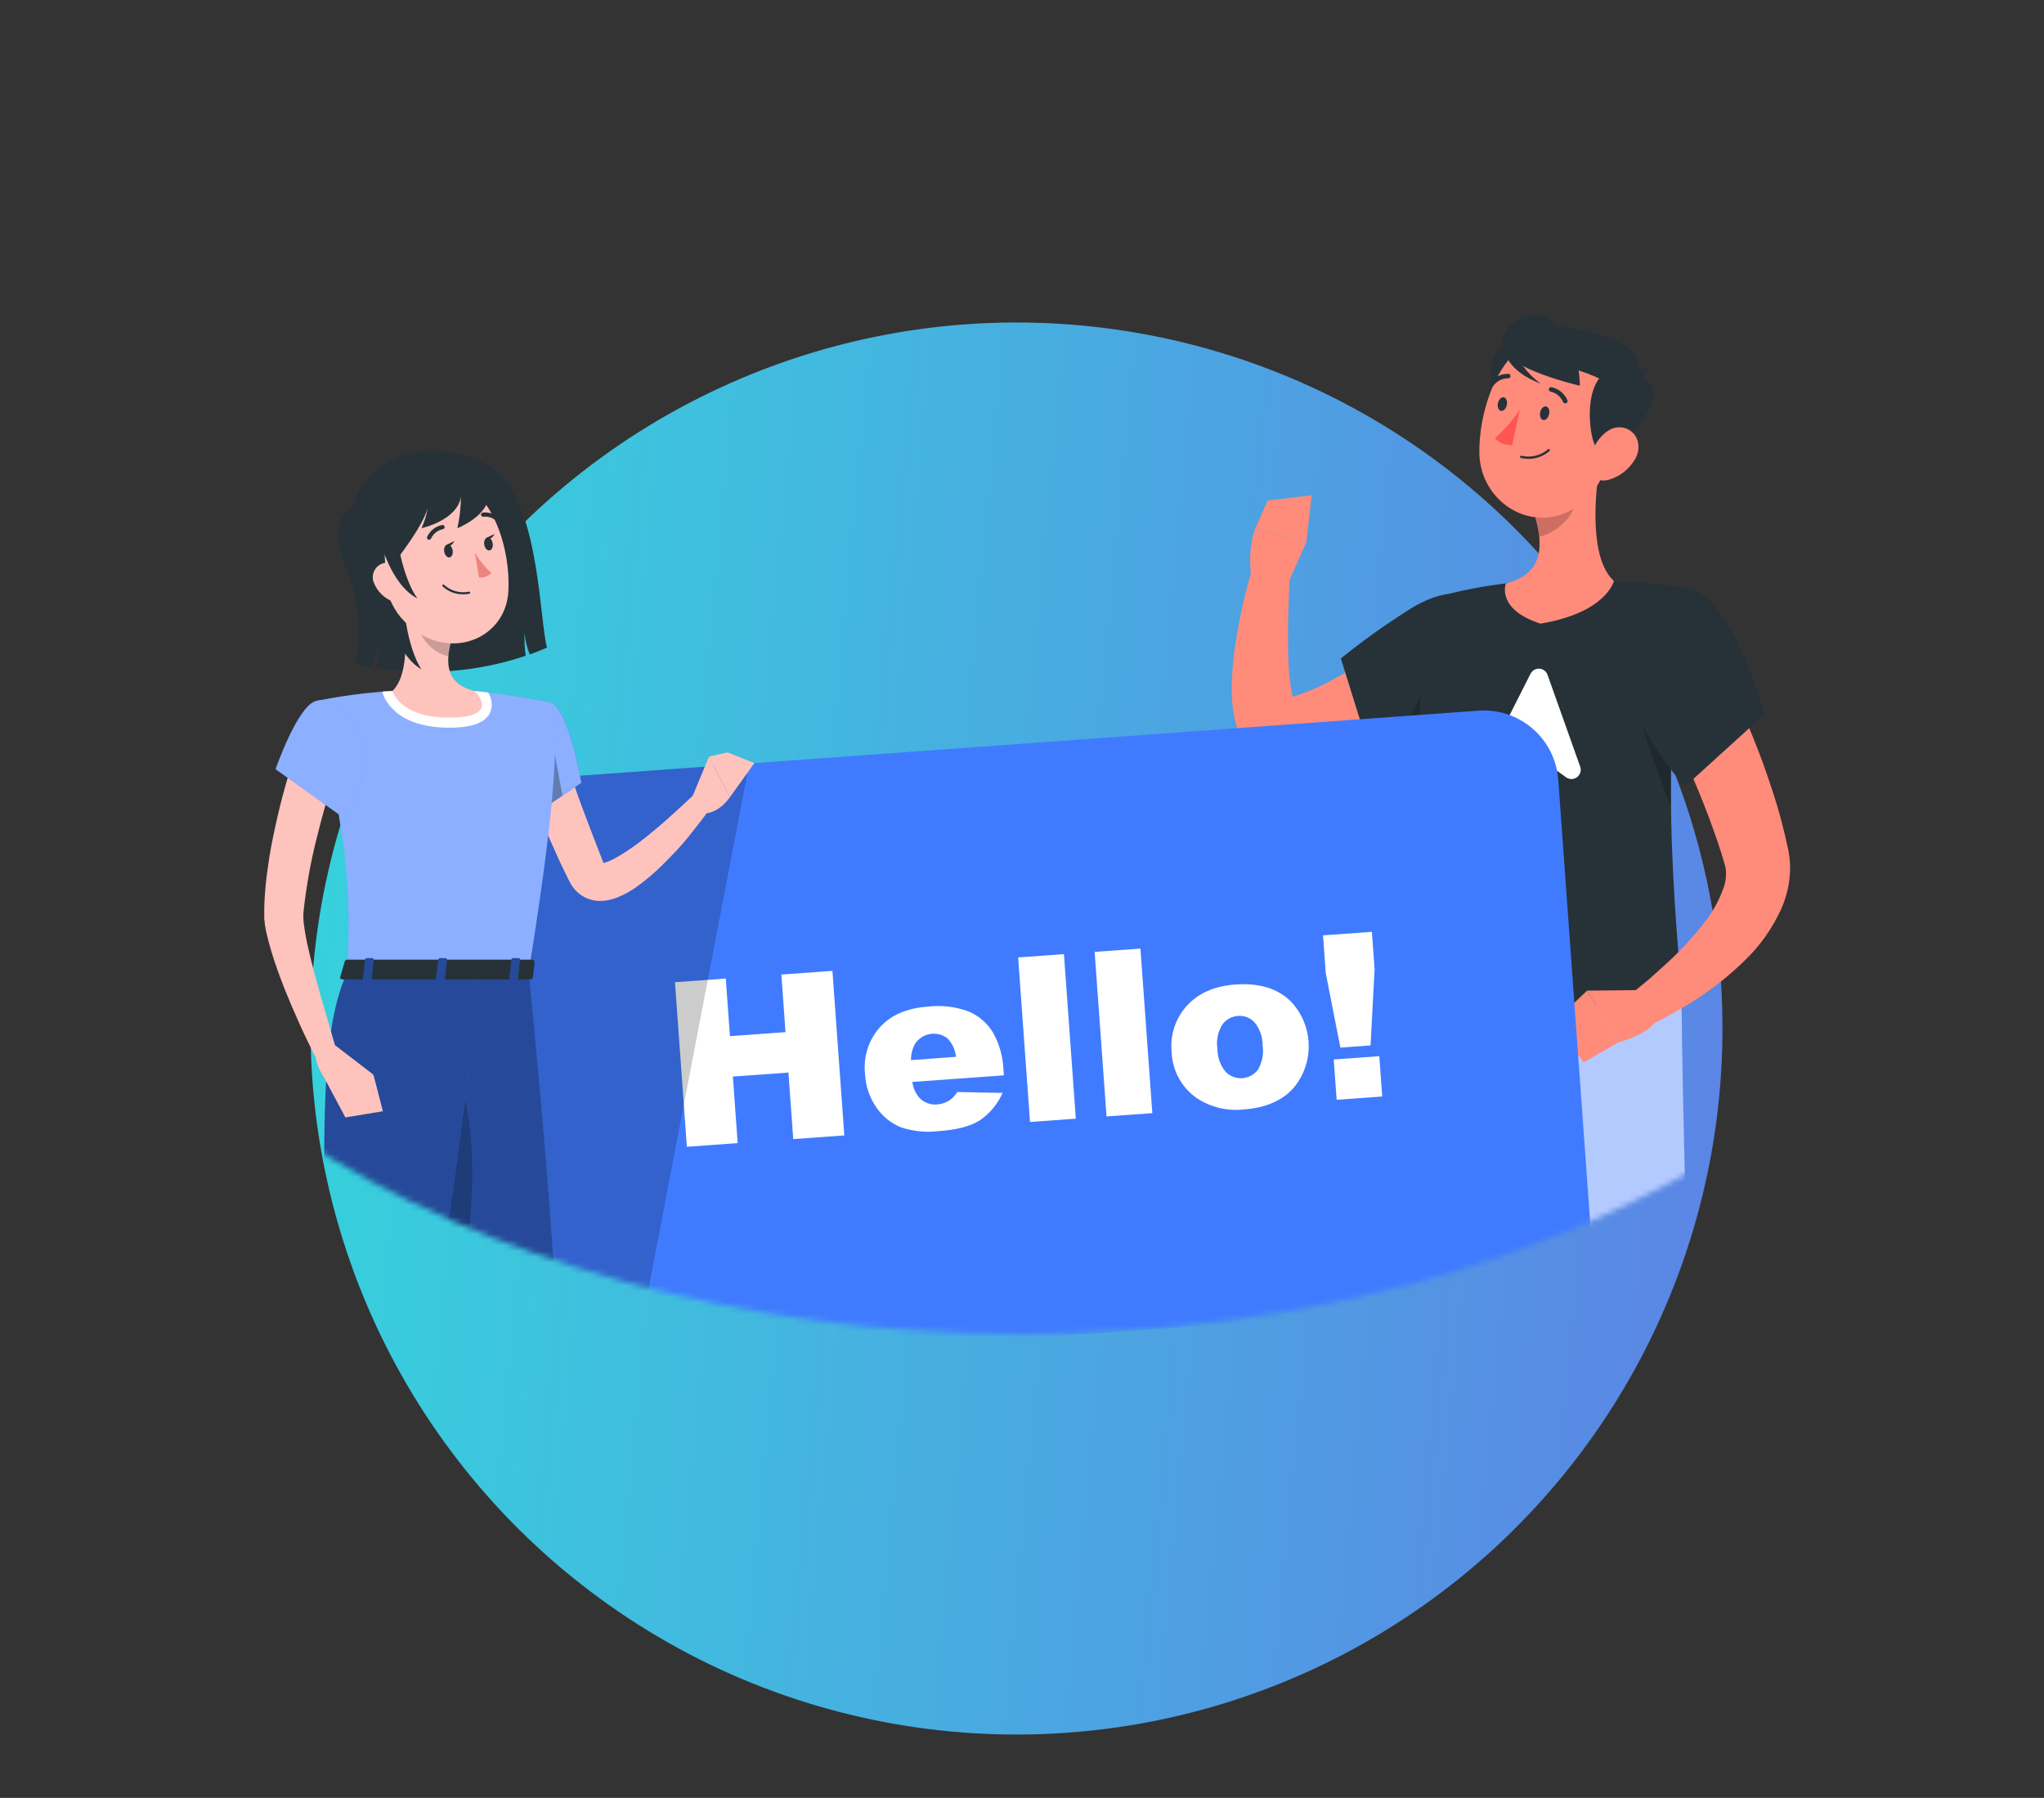 <svg width="357" height="314" viewBox="0 0 357 314" fill="none" xmlns="http://www.w3.org/2000/svg">
<rect x="0" y="0" width="357" height="314" fill="#333333" stroke="none"/>
<circle cx="177.541" cy="179.629" r="123.305" transform="rotate(5.295 177.541 179.629)" fill="url(#paint0_linear)"/>
<mask id="mask0" mask-type="alpha" maskUnits="userSpaceOnUse" x="0" y="0" width="357" height="233">
<ellipse cx="178.5" cy="116.5" rx="178.5" ry="116.5" fill="#C4C4C4"/>
</mask>
<g mask="url(#mask0)">
<path d="M264.028 73.913C262.045 71.93 258.227 64.414 261.887 60.876C265.546 57.337 268.806 60.55 269.057 62.263C269.309 63.977 268.629 78.513 264.028 73.913Z" fill="#263238"/>
<path d="M257.314 115.884L256.458 116.815L255.657 117.607C255.126 118.128 254.577 118.613 254.027 119.106C252.935 120.081 251.817 121.012 250.675 121.9C248.369 123.731 245.942 125.405 243.411 126.91C242.135 127.664 240.822 128.381 239.481 129.061C238.14 129.741 236.743 130.337 235.328 130.924C232.426 132.081 229.402 132.906 226.314 133.382L225.624 133.485C225.18 133.546 224.732 133.574 224.283 133.568C223.243 133.562 222.213 133.36 221.248 132.972C220.292 132.591 219.416 132.031 218.668 131.324C218.067 130.758 217.547 130.113 217.122 129.406C216.526 128.388 216.077 127.291 215.791 126.146C215.562 125.259 215.398 124.357 215.297 123.446C215.126 121.872 215.079 120.287 215.157 118.706C215.223 117.207 215.344 115.754 215.511 114.32C215.865 111.47 216.368 108.732 216.983 105.939C217.597 103.145 218.305 100.565 219.199 97.865L225.317 99.066C225.094 104.309 224.842 109.664 225.01 114.729C225.039 117.085 225.288 119.433 225.755 121.742C225.849 122.164 225.976 122.578 226.137 122.98C226.267 123.297 226.416 123.492 226.416 123.409C226.416 123.325 226.351 123.25 226.165 123.036C225.912 122.788 225.615 122.589 225.289 122.449C224.955 122.308 224.599 122.223 224.237 122.198C224.079 122.198 223.995 122.198 223.902 122.198C223.809 122.198 223.958 122.198 224.004 122.198L224.209 122.142C226.414 121.573 228.56 120.793 230.616 119.814C232.763 118.775 234.841 117.599 236.837 116.294C238.857 114.953 240.85 113.5 242.769 111.964C243.737 111.2 244.668 110.409 245.562 109.589L246.913 108.36L247.574 107.754L248.142 107.214L257.314 115.884Z" fill="#FF8B7B"/>
<path d="M262.23 112.597C261.914 103.815 254.706 100.76 245.673 106.748C241.692 109.279 237.859 112.034 234.191 114.999L240.039 133.754C240.039 133.754 251.214 130.206 257.677 123.241C262.054 118.501 262.342 115.586 262.23 112.597Z" fill="#263238"/>
<path opacity="0.2" d="M251.243 116.34C251.243 116.34 245.851 124.051 243.942 132.246C246.593 131.115 249.147 129.77 251.578 128.223L251.243 116.34Z" fill="black"/>
<path d="M224.983 101.86L228.112 94.791L219.265 92.203C219.265 92.203 217.747 95.583 218.604 101.385L224.983 101.86Z" fill="#FF8B7B"/>
<path d="M229.088 86.503L221.386 87.425L219.291 92.203L228.147 94.791L229.088 86.503Z" fill="#FF8B7B"/>
<path d="M251.298 176.256C251.298 176.256 245.571 224.178 244.947 249.824C244.296 276.467 249.52 330.208 249.52 330.208L264.522 329.892C264.522 329.892 266.329 272.36 268.498 245.997C270.873 217.259 276.833 175.735 276.833 175.735L251.298 176.256Z" fill="#407BFF"/>
<path opacity="0.6" d="M251.298 176.256C251.298 176.256 245.571 224.178 244.947 249.824C244.296 276.467 249.52 330.208 249.52 330.208L264.522 329.892C264.522 329.892 266.329 272.36 268.498 245.997C270.873 217.259 276.833 175.735 276.833 175.735L251.298 176.256Z" fill="white"/>
<path opacity="0.2" d="M269.169 189.824C262.464 204.603 264.261 237.615 268.07 251.77C268.21 249.712 268.359 247.766 268.508 245.969C270.063 227.027 273.164 202.545 275.129 188.046C273.303 185.373 271.264 185.196 269.169 189.824Z" fill="black"/>
<path d="M265.957 175.94C265.957 175.94 270.101 227.502 273.118 252.944C276.2 279.428 286.583 330.18 286.583 330.18L301.586 329.864C301.586 329.864 297.47 272.22 295.877 245.81C294.145 217.026 293.698 175.306 293.698 175.306L265.957 175.94Z" fill="#407BFF"/>
<path opacity="0.6" d="M265.957 175.94C265.957 175.94 270.101 227.502 273.118 252.944C276.2 279.428 286.583 330.18 286.583 330.18L301.586 329.864C301.586 329.864 297.47 272.22 295.877 245.81C294.145 217.026 293.698 175.306 293.698 175.306L265.957 175.94Z" fill="white"/>
<path d="M250.265 104.449C250.265 104.449 244.128 127.227 251.298 176.247C264.68 175.958 287.169 175.437 293.688 175.316C293.846 168.49 288.818 135.021 294.703 102.754C290.463 102.018 286.173 101.594 281.871 101.487C275.573 101.256 269.267 101.389 262.985 101.888C258.685 102.41 254.432 103.266 250.265 104.449Z" fill="#263238"/>
<path opacity="0.2" d="M292.143 125.709L285.205 119.963C285.661 124.451 289.722 135.449 291.863 141.018C291.808 136.157 291.873 131.007 292.143 125.709Z" fill="black"/>
<path d="M267.325 117.653L259.754 132.628C259.596 132.941 259.541 133.297 259.598 133.643C259.654 133.99 259.818 134.31 260.067 134.558C260.316 134.805 260.636 134.968 260.983 135.023C261.33 135.078 261.685 135.022 261.998 134.863L266.943 132.143C267.211 131.997 267.516 131.929 267.821 131.949C268.126 131.969 268.419 132.075 268.666 132.255L273.536 135.766C273.817 135.962 274.153 136.065 274.496 136.058C274.838 136.052 275.17 135.937 275.444 135.73C275.717 135.523 275.917 135.235 276.016 134.906C276.115 134.578 276.108 134.227 275.995 133.903L270.305 117.905C270.207 117.6 270.021 117.332 269.771 117.133C269.521 116.934 269.217 116.813 268.899 116.786C268.58 116.76 268.261 116.828 267.981 116.982C267.701 117.136 267.472 117.37 267.325 117.653Z" fill="white"/>
<path d="M279.553 80.246C278.492 86.345 277.542 97.501 281.881 101.468C281.881 101.468 280.615 106.991 269.058 108.918C261.292 106.423 262.996 101.915 262.996 101.915C269.738 100.155 269.459 95.127 268.174 90.433L279.553 80.246Z" fill="#FF8B7B"/>
<path opacity="0.2" d="M274.914 84.389L268.172 90.387C268.487 91.48 268.705 92.598 268.824 93.73C271.403 93.301 274.895 90.387 275.119 87.667C275.25 86.571 275.18 85.461 274.914 84.389Z" fill="black"/>
<path d="M283.25 72.693C281.015 80.627 280.103 85.386 275.148 88.636C267.699 93.516 258.563 87.705 258.386 79.24C258.228 71.641 261.916 59.935 270.492 58.445C272.378 58.111 274.318 58.263 276.129 58.889C277.939 59.514 279.56 60.591 280.838 62.018C282.116 63.444 283.008 65.174 283.43 67.042C283.852 68.911 283.79 70.856 283.25 72.693Z" fill="#FF8B7B"/>
<path d="M278.473 77.591C277.43 75.059 276.675 66.715 281.015 64.675C285.354 62.636 289.88 67.627 288.744 69.983C286.984 73.624 280.857 83.458 278.473 77.591Z" fill="#263238"/>
<path d="M281.07 67.609C279.999 64.815 267.232 63.232 265.444 60.224C263.321 56.639 272.037 56.22 278.016 58.036C283.277 59.638 286.788 61.174 286.173 65.095C285.82 67.311 281.07 67.609 281.07 67.609Z" fill="#263238"/>
<path d="M283.836 64.731C283.836 64.731 286.63 65.504 288.166 63.446C287.682 65.476 285.326 67.525 283.836 64.731Z" fill="#263238"/>
<path d="M271.059 56.117C267.222 53.137 261.998 56.639 262.492 60.522C262.985 64.405 275.92 67.357 275.92 67.357C275.92 67.357 276.199 60.075 271.059 56.117Z" fill="#263238"/>
<path d="M262.501 60.587C263.088 63.307 265.071 65.439 269.085 67.013C266.762 65.297 265.004 62.927 264.038 60.206L262.501 60.587Z" fill="#263238"/>
<path d="M270.556 72.336C270.698 71.683 270.467 71.078 270.039 70.985C269.612 70.892 269.151 71.347 269.009 72.001C268.867 72.654 269.099 73.259 269.526 73.351C269.953 73.444 270.414 72.99 270.556 72.336Z" fill="#263238"/>
<path d="M263.175 70.739C263.317 70.085 263.086 69.481 262.658 69.388C262.231 69.295 261.77 69.75 261.628 70.403C261.486 71.056 261.718 71.661 262.145 71.754C262.572 71.847 263.034 71.392 263.175 70.739Z" fill="#263238"/>
<path d="M265.444 71.566C264.23 73.4 262.769 75.057 261.104 76.493C262.035 77.824 264.103 77.759 264.103 77.759L265.444 71.566Z" fill="#FF5652"/>
<path d="M265.613 79.976C266.486 80.194 267.4 80.198 268.275 79.987C269.151 79.776 269.963 79.357 270.641 78.765C270.678 78.728 270.699 78.678 270.699 78.625C270.699 78.573 270.678 78.523 270.641 78.486C270.604 78.448 270.554 78.428 270.502 78.428C270.449 78.428 270.399 78.448 270.362 78.486C269.726 79.021 268.974 79.401 268.165 79.593C267.357 79.786 266.514 79.786 265.706 79.594C265.656 79.585 265.604 79.595 265.562 79.623C265.52 79.651 265.49 79.695 265.479 79.744C265.468 79.794 265.477 79.846 265.504 79.889C265.53 79.932 265.573 79.963 265.622 79.976L265.613 79.976Z" fill="#263238"/>
<path d="M273.303 70.43C273.375 70.448 273.451 70.445 273.521 70.422C273.592 70.398 273.654 70.355 273.701 70.298C273.748 70.24 273.778 70.17 273.786 70.096C273.795 70.023 273.782 69.948 273.75 69.881C273.5 69.307 273.116 68.802 272.629 68.409C272.143 68.015 271.569 67.743 270.956 67.618C270.905 67.611 270.853 67.614 270.802 67.626C270.752 67.639 270.705 67.662 270.663 67.693C270.622 67.724 270.587 67.763 270.56 67.808C270.534 67.853 270.517 67.902 270.509 67.953C270.502 68.005 270.505 68.057 270.518 68.107C270.531 68.157 270.553 68.205 270.584 68.246C270.616 68.288 270.655 68.323 270.699 68.349C270.744 68.376 270.793 68.393 270.845 68.4C271.332 68.513 271.785 68.74 272.166 69.064C272.547 69.389 272.844 69.8 273.033 70.263C273.064 70.308 273.104 70.346 273.15 70.375C273.197 70.404 273.249 70.423 273.303 70.43Z" fill="#263238"/>
<path d="M260.462 67.478C260.535 67.496 260.611 67.492 260.682 67.468C260.753 67.443 260.816 67.398 260.862 67.339C261.156 66.943 261.54 66.621 261.982 66.401C262.423 66.181 262.911 66.069 263.404 66.072C263.508 66.081 263.611 66.048 263.69 65.981C263.77 65.913 263.819 65.817 263.828 65.714C263.837 65.61 263.804 65.507 263.736 65.428C263.669 65.348 263.573 65.299 263.469 65.29C262.845 65.273 262.225 65.406 261.663 65.678C261.101 65.951 260.612 66.354 260.238 66.855C260.197 66.906 260.17 66.967 260.159 67.032C260.147 67.096 260.153 67.163 260.174 67.225C260.195 67.287 260.232 67.343 260.281 67.388C260.329 67.432 260.388 67.463 260.452 67.478L260.462 67.478Z" fill="#263238"/>
<path d="M296.744 109.114C298.439 112.066 299.854 114.934 301.326 117.886C302.797 120.838 304.119 123.818 305.386 126.854C306.652 129.89 307.863 132.963 308.924 136.166C310.041 139.352 310.989 142.594 311.765 145.879L312.333 148.422C312.575 149.616 312.681 150.835 312.649 152.053C312.57 154.319 312.064 156.549 311.159 158.628C309.582 162.135 307.332 165.298 304.538 167.94C302.051 170.349 299.338 172.513 296.437 174.403C295.03 175.334 293.578 176.191 292.116 177.011C290.654 177.83 289.21 178.584 287.58 179.301L284.479 173.891C285.606 172.96 286.845 172.028 288 171.023C289.154 170.017 290.281 168.993 291.399 167.968C293.559 165.969 295.561 163.805 297.386 161.496C299.013 159.519 300.275 157.267 301.111 154.847C301.396 153.945 301.51 152.997 301.447 152.053C301.417 151.673 301.342 151.298 301.223 150.936L300.599 148.85C298.718 143.058 296.478 137.388 293.894 131.873C292.618 129.08 291.268 126.286 289.899 123.492C288.53 120.699 287.106 117.905 285.718 115.251L296.744 109.114Z" fill="#FF8B7B"/>
<path d="M295.03 102.8C302.787 104.486 308.197 124.74 308.197 124.74L294.313 137.349C289.898 132.438 286.426 126.756 284.069 120.587C280.391 110.446 286.723 101.003 295.03 102.8Z" fill="#263238"/>
<path d="M286.119 172.922L277.188 173.015L282.72 182.021C282.72 182.021 289.08 180.447 289.648 177.253L286.119 172.922Z" fill="#FF8B7B"/>
<path d="M271.628 178.332L276.554 185.559L282.728 182.02L277.187 173.015L271.628 178.332Z" fill="#FF8B7B"/>
<path d="M285.689 79.994C284.699 81.822 283.024 83.182 281.032 83.775C278.397 84.548 277.047 82.192 277.755 79.687C278.388 77.433 280.548 74.314 283.193 74.64C285.838 74.966 286.871 77.75 285.689 79.994Z" fill="#FF8B7B"/>
<path d="M258.255 124.116L93.883 136.017C90.461 136.284 87.282 137.89 85.037 140.486C82.791 143.082 81.66 146.459 81.888 149.883L87.476 227.381C87.74 230.808 89.348 233.992 91.948 236.24C94.548 238.488 97.931 239.618 101.361 239.385L110.673 238.714C111.349 238.665 112.018 238.887 112.531 239.331C113.044 239.774 113.361 240.403 113.411 241.079L114.454 255.439C114.475 255.715 114.577 255.978 114.748 256.196C114.918 256.414 115.149 256.577 115.411 256.665C115.673 256.752 115.956 256.76 116.223 256.688C116.49 256.616 116.73 256.466 116.912 256.259L132.501 238.239C133.155 237.483 134.083 237.017 135.081 236.945L265.752 227.493C269.174 227.226 272.352 225.62 274.598 223.024C276.844 220.428 277.975 217.051 277.746 213.627L272.159 136.129C271.897 132.697 270.288 129.508 267.683 127.257C265.078 125.007 261.689 123.877 258.255 124.116Z" fill="#407BFF"/>
<path d="M117.89 171.544L126.765 170.901L127.491 180.958L137.195 180.26L136.468 170.203L145.39 169.56L147.466 198.298L138.545 198.941L137.707 187.319L128.003 188.017L128.841 199.639L119.967 200.282L117.89 171.544Z" fill="white"/>
<path opacity="0.2" d="M93.883 136.017C90.461 136.284 87.282 137.89 85.037 140.486C82.791 143.081 81.66 146.458 81.888 149.883L87.476 227.381C87.74 230.808 89.348 233.992 91.948 236.24C94.548 238.488 97.931 239.618 101.361 239.384L102.729 239.282C105.003 239.116 107.159 238.205 108.863 236.69C110.567 235.174 111.723 233.14 112.154 230.901L130.871 133.335L93.883 136.017Z" fill="black"/>
<path d="M175.347 187.803L159.348 188.958C159.473 189.993 159.908 190.967 160.596 191.751C160.996 192.165 161.484 192.482 162.025 192.679C162.565 192.876 163.144 192.947 163.716 192.888C164.498 192.829 165.252 192.569 165.904 192.133C166.419 191.745 166.857 191.265 167.199 190.718L175.114 190.876C174.255 192.829 172.86 194.498 171.091 195.691C169.458 196.721 167.053 197.342 163.874 197.553C161.652 197.815 159.399 197.576 157.281 196.855C155.581 196.143 154.123 194.956 153.081 193.437C151.879 191.711 151.188 189.681 151.088 187.58C150.923 186.121 151.064 184.645 151.503 183.245C151.943 181.844 152.671 180.552 153.64 179.45C155.577 177.289 158.37 176.076 162.021 175.809C164.438 175.519 166.888 175.807 169.173 176.647C170.925 177.389 172.403 178.658 173.401 180.279C174.543 182.291 175.181 184.55 175.263 186.863L175.347 187.803ZM166.966 184.572C166.853 183.36 166.331 182.224 165.485 181.35C165.06 181.021 164.571 180.783 164.05 180.651C163.529 180.519 162.986 180.496 162.456 180.584C161.925 180.671 161.419 180.867 160.967 181.159C160.516 181.451 160.13 181.833 159.832 182.281C159.34 183.155 159.093 184.146 159.115 185.149L166.966 184.572Z" fill="white"/>
<path d="M177.824 167.214L185.824 166.636L187.9 195.374L179.901 195.952L177.824 167.214Z" fill="white"/>
<path d="M191.187 166.245L199.186 165.668L201.263 194.406L193.264 194.983L191.187 166.245Z" fill="white"/>
<path d="M204.635 183.752C204.484 182.295 204.641 180.822 205.097 179.429C205.552 178.037 206.296 176.756 207.28 175.669C209.272 173.459 212.091 172.218 215.735 171.944C219.901 171.64 223.138 172.621 225.448 174.887C227.374 176.912 228.487 179.576 228.573 182.369C228.659 185.163 227.712 187.89 225.914 190.029C223.939 192.227 221.077 193.468 217.328 193.754C214.416 194.101 211.477 193.405 209.03 191.789C207.724 190.882 206.647 189.684 205.884 188.289C205.121 186.895 204.694 185.341 204.635 183.752ZM212.634 183.156C212.624 184.626 213.128 186.052 214.059 187.189C214.436 187.575 214.893 187.874 215.397 188.067C215.902 188.259 216.442 188.339 216.98 188.302C217.519 188.265 218.043 188.111 218.516 187.851C218.989 187.591 219.4 187.232 219.721 186.798C220.473 185.501 220.756 183.985 220.522 182.505C220.529 181.064 220.032 179.667 219.116 178.556C218.756 178.163 218.312 177.857 217.817 177.661C217.321 177.466 216.788 177.387 216.257 177.429C215.703 177.458 215.163 177.612 214.679 177.882C214.195 178.152 213.779 178.529 213.463 178.985C212.703 180.234 212.406 181.711 212.625 183.156L212.634 183.156Z" fill="white"/>
<path d="M231.081 163.358L239.611 162.744L240.086 169.262L239.378 182.579L234.108 182.961L231.547 169.923L231.081 163.358ZM232.944 185.037L240.906 184.46L241.418 191.5L233.456 192.078L232.944 185.037Z" fill="white"/>
<path d="M91.61 110.455C91.568 111.818 91.636 113.182 91.814 114.534C83.377 117.355 74.377 118.068 65.6 116.61C66.022 115.017 66.277 113.385 66.364 111.74C66.076 113.4 65.502 114.997 64.669 116.461C63.011 116.145 62.089 115.875 62.089 115.875C62.089 115.875 63.775 106.702 60.73 100.044C57.685 93.385 59.221 89.651 61.503 88.599C65.796 75.431 81.888 77.517 87.335 82.853C94.245 89.632 94.282 108.732 95.54 113.1C94.534 113.537 93.537 113.947 92.532 114.301C92.024 113.075 91.712 111.777 91.61 110.455Z" fill="#263238"/>
<path d="M98.268 130.951L99.106 133.605C99.41 134.518 99.721 135.434 100.037 136.353C100.661 138.215 101.313 140.078 102.002 141.866C102.691 143.653 103.371 145.535 104.107 147.369L105.187 150.163L105.457 150.852L105.522 151.01C105.407 150.908 105.275 150.826 105.131 150.768C104.926 150.694 104.843 150.768 104.964 150.768C105.188 150.769 105.411 150.734 105.625 150.666C106.353 150.434 107.052 150.122 107.711 149.734C109.315 148.804 110.849 147.758 112.302 146.606C113.81 145.432 115.291 144.175 116.744 142.881C118.197 141.586 119.659 140.236 121.065 138.913L123.924 141.325C122.732 143.039 121.465 144.603 120.199 146.196C118.932 147.788 117.489 149.278 116.008 150.759C114.495 152.3 112.85 153.705 111.091 154.959C110.081 155.669 108.994 156.263 107.851 156.728C107.13 157.017 106.376 157.211 105.606 157.305C104.557 157.436 103.491 157.292 102.515 156.886C101.45 156.432 100.543 155.674 99.907 154.707C99.77 154.507 99.645 154.299 99.535 154.083L99.283 153.59L98.948 152.91C98.501 151.979 98.017 151.048 97.635 150.172C96.787 148.31 95.94 146.447 95.167 144.585C94.394 142.722 93.64 140.804 92.923 138.886C92.581 137.917 92.249 136.942 91.926 135.961C91.6 134.956 91.312 134.024 90.995 132.888L98.268 130.951Z" fill="#FFC3BD"/>
<path d="M96.061 122.682C99.274 123.501 101.518 136.706 101.518 136.706L92.672 142.722C92.672 142.722 84.188 129.396 86.665 125.867C89.235 122.198 91.377 121.49 96.061 122.682Z" fill="#407BFF"/>
<path d="M96.061 122.682C99.274 123.501 101.518 136.706 101.518 136.706L92.672 142.722C92.672 142.722 84.188 129.396 86.665 125.867C89.235 122.198 91.377 121.49 96.061 122.682Z" fill="#407BFF"/>
<path opacity="0.4" d="M96.061 122.682C99.274 123.501 101.518 136.706 101.518 136.706L92.672 142.722C92.672 142.722 84.188 129.396 86.665 125.867C89.235 122.198 91.377 121.49 96.061 122.682Z" fill="white"/>
<path opacity="0.3" d="M95.773 125.634L98.241 138.941L93.268 142.312L95.773 125.634Z" fill="black"/>
<path d="M120.879 139.248L123.831 132.143L127.473 139.248C127.473 139.248 125.107 142.787 121.988 141.921L120.879 139.248Z" fill="#FFC3BD"/>
<path d="M127.082 131.398L131.756 133.28L127.473 139.249L123.832 132.134L127.082 131.398Z" fill="#FFC3BD"/>
<path d="M96.061 122.682C96.061 122.682 99.786 123.986 92.336 169.682L60.674 169.682C61.205 156.812 61.224 148.868 55.087 122.459C59.52 121.543 64.015 120.952 68.534 120.689C73.314 120.347 78.113 120.347 82.894 120.689C89.021 121.248 96.061 122.682 96.061 122.682Z" fill="#407BFF"/>
<path opacity="0.4" d="M96.061 122.682C96.061 122.682 99.786 123.986 92.336 169.682L60.674 169.682C61.205 156.812 61.224 148.868 55.087 122.459C59.52 121.543 64.015 120.952 68.534 120.689C73.314 120.347 78.113 120.347 82.894 120.689C89.021 121.248 96.061 122.682 96.061 122.682Z" fill="white"/>
<path d="M68.534 120.68C73.317 120.339 78.119 120.339 82.903 120.68C83.676 120.745 84.467 120.838 85.25 120.931C85.574 121.421 85.782 121.979 85.856 122.562C85.93 123.145 85.87 123.737 85.678 124.293C84.672 126.798 81.022 127.087 78.386 127.087C68.599 127.087 66.942 121.369 66.876 121.127L66.783 120.782C67.37 120.754 67.947 120.708 68.534 120.68Z" fill="white"/>
<path d="M69.959 104.513C70.89 109.17 71.765 117.597 68.534 120.68C68.534 120.68 69.8 125.336 78.386 125.336C87.829 125.336 82.903 120.68 82.903 120.68C77.744 119.46 77.846 115.632 78.777 112.047L69.959 104.513Z" fill="#FFC3BD"/>
<path d="M70.899 101.226C69.791 104.886 71.318 113.547 73.609 116.899C69.111 114.32 67.603 106.46 67.603 106.46L70.899 101.226Z" fill="#263238"/>
<path opacity="0.2" d="M73.553 107.587L78.778 112.038C78.554 112.877 78.404 113.734 78.331 114.599C76.366 114.31 73.674 112.15 73.451 110.092C73.332 109.257 73.367 108.408 73.553 107.587Z" fill="black"/>
<path d="M65.741 96.263C67.548 103.778 68.144 107 72.669 110.231C79.477 115.083 88.314 111.228 88.789 103.322C89.218 96.207 86.2 85.116 78.229 83.393C76.474 83.007 74.65 83.076 72.93 83.593C71.209 84.11 69.649 85.058 68.398 86.347C67.147 87.637 66.246 89.224 65.781 90.96C65.316 92.695 65.302 94.521 65.741 96.263Z" fill="#FFC3BD"/>
<path d="M92.337 169.681C92.337 169.681 98.483 229.672 97.924 253.418C97.393 278.115 88.342 334.436 88.342 334.436L77.847 334.436C77.847 334.436 79.513 279.54 78.582 255.281C77.567 228.834 69.168 169.663 69.168 169.663L92.337 169.681Z" fill="#407BFF"/>
<path opacity="0.4" d="M92.337 169.681C92.337 169.681 98.483 229.672 97.924 253.418C97.393 278.115 88.342 334.436 88.342 334.436L77.847 334.436C77.847 334.436 79.513 279.54 78.582 255.281C77.567 228.834 69.168 169.663 69.168 169.663L92.337 169.681Z" fill="black"/>
<path opacity="0.2" d="M78.703 184.609C86.47 200.273 80.259 228.741 77.511 239.385C76.105 223.461 73.731 203.998 71.877 189.685C73.051 181.555 75.118 177.402 78.703 184.609Z" fill="black"/>
<path d="M83.993 169.681C83.993 169.681 76.831 232.074 71.421 252.068C64.995 275.842 40.578 316.323 40.578 316.323L30.8 312.17C30.8 312.17 45.914 266.204 50.84 253.679C61.326 226.952 52.349 187.123 60.73 169.681L83.993 169.681Z" fill="#407BFF"/>
<path opacity="0.4" d="M83.993 169.681C83.993 169.681 76.831 232.074 71.421 252.068C64.995 275.842 40.578 316.323 40.578 316.323L30.8 312.17C30.8 312.17 45.914 266.204 50.84 253.679C61.326 226.952 52.349 187.123 60.73 169.681L83.993 169.681Z" fill="black"/>
<path d="M78.52 97.349C78.925 97.278 79.166 96.719 79.057 96.101C78.949 95.483 78.532 95.04 78.127 95.111C77.722 95.183 77.481 95.741 77.59 96.359C77.698 96.977 78.115 97.42 78.52 97.349Z" fill="#263238"/>
<path d="M85.512 96.129C85.917 96.058 86.158 95.499 86.049 94.881C85.94 94.263 85.524 93.82 85.118 93.891C84.713 93.963 84.473 94.521 84.582 95.139C84.69 95.757 85.107 96.2 85.512 96.129Z" fill="#263238"/>
<path d="M84.952 93.944L86.358 93.255C86.358 93.255 85.8 94.549 84.952 93.944Z" fill="#263238"/>
<path d="M82.921 96.523C83.719 97.836 84.694 99.033 85.817 100.081C85.542 100.362 85.208 100.579 84.84 100.717C84.472 100.855 84.077 100.912 83.685 100.882L82.921 96.523Z" fill="#ED847E"/>
<path d="M80.892 103.796C81.245 103.796 81.597 103.765 81.945 103.703C81.971 103.702 81.997 103.695 82.021 103.683C82.045 103.671 82.066 103.655 82.082 103.634C82.099 103.613 82.111 103.589 82.117 103.563C82.124 103.537 82.125 103.51 82.12 103.484C82.116 103.458 82.105 103.433 82.09 103.411C82.075 103.389 82.055 103.371 82.033 103.357C82.01 103.344 81.984 103.335 81.958 103.332C81.931 103.329 81.905 103.332 81.879 103.34C81.113 103.493 80.322 103.463 79.57 103.252C78.817 103.042 78.125 102.657 77.549 102.13C77.514 102.101 77.47 102.086 77.425 102.088C77.38 102.089 77.337 102.107 77.305 102.138C77.272 102.168 77.251 102.21 77.246 102.254C77.241 102.299 77.253 102.344 77.279 102.381C78.253 103.306 79.549 103.814 80.892 103.796Z" fill="#263238"/>
<path d="M68.329 91.849C68.531 93.829 68.842 95.797 69.26 97.743C69.26 97.743 73.917 91.858 74.69 88.701C74.503 89.928 74.142 91.123 73.619 92.249C73.619 92.249 79.886 90.889 80.501 86.745C80.492 88.597 80.286 90.442 79.886 92.249C79.886 92.249 85.865 89.902 85.315 85.935C84.766 81.968 75.584 80.478 71.328 81.819C67.072 83.16 62.947 87.518 64.195 93.497C65.442 99.475 67.826 101.72 67.826 101.72C67.826 101.72 66.132 95.685 68.329 91.849Z" fill="#263238"/>
<path d="M65.368 101.925C65.944 103.303 67.042 104.398 68.422 104.97C70.285 105.715 71.393 104.122 71.067 102.278C70.769 100.612 69.465 98.228 67.528 98.274C67.108 98.293 66.698 98.416 66.337 98.632C65.976 98.849 65.675 99.152 65.46 99.514C65.246 99.877 65.125 100.287 65.109 100.708C65.093 101.129 65.182 101.547 65.368 101.925Z" fill="#FFC3BD"/>
<path d="M69.465 88.99C68.534 92.715 70.471 101.273 72.911 104.513C68.255 102.157 66.392 94.372 66.392 94.372L69.465 88.99Z" fill="#263238"/>
<path d="M75.053 94.242C75.101 94.228 75.145 94.204 75.184 94.172C75.222 94.14 75.254 94.1 75.277 94.056C75.472 93.637 75.764 93.27 76.128 92.985C76.492 92.7 76.918 92.506 77.372 92.417C77.461 92.397 77.54 92.344 77.593 92.269C77.646 92.194 77.67 92.103 77.659 92.011C77.649 91.92 77.605 91.836 77.537 91.775C77.468 91.715 77.38 91.681 77.288 91.681C76.711 91.784 76.167 92.023 75.702 92.38C75.237 92.736 74.864 93.199 74.615 93.73C74.584 93.795 74.572 93.867 74.58 93.939C74.589 94.01 74.618 94.078 74.665 94.133C74.711 94.188 74.772 94.229 74.841 94.25C74.91 94.271 74.984 94.271 75.053 94.251L75.053 94.242Z" fill="#263238"/>
<path d="M87.159 91.318C87.23 91.317 87.3 91.295 87.36 91.255C87.42 91.216 87.467 91.159 87.496 91.093C87.524 91.027 87.533 90.954 87.521 90.884C87.509 90.813 87.477 90.747 87.429 90.694C87.035 90.26 86.543 89.927 85.993 89.722C85.444 89.518 84.853 89.449 84.272 89.52C84.186 89.548 84.114 89.606 84.067 89.683C84.021 89.761 84.005 89.852 84.02 89.941C84.036 90.029 84.084 90.109 84.154 90.165C84.224 90.221 84.312 90.251 84.402 90.247C84.861 90.194 85.325 90.251 85.757 90.413C86.19 90.575 86.577 90.837 86.888 91.178C86.921 91.219 86.962 91.253 87.009 91.277C87.055 91.301 87.106 91.315 87.159 91.318Z" fill="#263238"/>
<path d="M58.952 133.512C57.657 137.6 56.428 141.893 55.376 146.121C54.314 150.294 53.54 154.535 53.057 158.814L52.983 159.596C52.983 159.848 52.983 159.904 52.983 160.127C52.987 160.566 53.018 161.005 53.076 161.44C53.188 162.371 53.374 163.433 53.588 164.476C54.035 166.562 54.566 168.694 55.153 170.827C55.739 172.959 56.326 175.111 56.968 177.243L58.831 183.678L55.367 185.103C53.243 181.043 51.4 176.908 49.677 172.643C48.848 170.501 48.038 168.341 47.367 166.059C47.032 164.914 46.715 163.759 46.436 162.492C46.303 161.819 46.21 161.138 46.157 160.453C46.157 160.108 46.157 159.606 46.157 159.298L46.157 158.367C46.236 155.997 46.454 153.634 46.809 151.29C47.116 148.961 47.572 146.689 48.066 144.417C49.039 139.886 50.282 135.417 51.791 131.035L58.952 133.512Z" fill="#FFC3BD"/>
<path d="M55.106 122.458C51.94 123.39 48.131 134.332 48.131 134.332L60.423 143.123C60.423 143.123 64.902 134.015 63.571 129.918C62.193 125.653 58.728 121.36 55.106 122.458Z" fill="#407BFF"/>
<path opacity="0.4" d="M55.106 122.458C51.94 123.39 48.131 134.332 48.131 134.332L60.423 143.123C60.423 143.123 64.902 134.015 63.571 129.918C62.193 125.653 58.728 121.36 55.106 122.458Z" fill="white"/>
<path d="M60.237 167.829L59.426 170.622C59.315 170.846 59.575 171.069 59.939 171.069L92.532 171.069C92.821 171.069 93.053 170.93 93.072 170.753L93.361 167.959C93.361 167.763 93.137 167.596 92.821 167.596L60.758 167.596C60.658 167.586 60.558 167.602 60.467 167.643C60.375 167.684 60.296 167.748 60.237 167.829Z" fill="#263238"/>
<path d="M64.538 171.404L63.682 171.404C63.514 171.404 63.384 171.32 63.393 171.209L63.794 167.53C63.794 167.419 63.952 167.335 64.129 167.335L64.986 167.335C65.153 167.335 65.284 167.419 65.274 167.53L64.874 171.209C64.864 171.32 64.715 171.404 64.538 171.404Z" fill="#407BFF"/>
<path opacity="0.4" d="M64.538 171.404L63.682 171.404C63.514 171.404 63.384 171.32 63.393 171.209L63.794 167.53C63.794 167.419 63.952 167.335 64.129 167.335L64.986 167.335C65.153 167.335 65.284 167.419 65.274 167.53L64.874 171.209C64.864 171.32 64.715 171.404 64.538 171.404Z" fill="black"/>
<path d="M90.083 171.404L89.226 171.404C89.058 171.404 88.928 171.32 88.938 171.209L89.338 167.53C89.338 167.419 89.496 167.335 89.673 167.335L90.53 167.335C90.698 167.335 90.828 167.419 90.819 167.53L90.418 171.209C90.409 171.32 90.26 171.404 90.083 171.404Z" fill="#407BFF"/>
<path opacity="0.4" d="M90.083 171.404L89.226 171.404C89.058 171.404 88.928 171.32 88.938 171.209L89.338 167.53C89.338 167.419 89.496 167.335 89.673 167.335L90.53 167.335C90.698 167.335 90.828 167.419 90.819 167.53L90.418 171.209C90.409 171.32 90.26 171.404 90.083 171.404Z" fill="black"/>
<path d="M77.316 171.404L76.459 171.404C76.291 171.404 76.161 171.32 76.17 171.209L76.571 167.53C76.571 167.419 76.729 167.335 76.906 167.335L77.763 167.335C77.93 167.335 78.061 167.419 78.052 167.53L77.651 171.209C77.632 171.32 77.483 171.404 77.316 171.404Z" fill="#407BFF"/>
<path opacity="0.4" d="M77.316 171.404L76.459 171.404C76.291 171.404 76.161 171.32 76.17 171.209L76.571 167.53C76.571 167.419 76.729 167.335 76.906 167.335L77.763 167.335C77.93 167.335 78.061 167.419 78.052 167.53L77.651 171.209C77.632 171.32 77.483 171.404 77.316 171.404Z" fill="black"/>
<path d="M77.958 95.173L79.364 94.484C79.364 94.484 78.778 95.778 77.958 95.173Z" fill="#263238"/>
<path d="M58.561 182.579L65.238 187.701L57.499 189.396C57.499 189.396 54.203 185.671 55.348 182.607L58.561 182.579Z" fill="#FFC3BD"/>
<path d="M66.876 194.08L60.32 195.151L56.735 188.427L65.237 187.738L66.876 194.08Z" fill="#FFC3BD"/>
</g>
<defs>
<linearGradient id="paint0_linear" x1="54.235" y1="56.324" x2="300.845" y2="56.837" gradientUnits="userSpaceOnUse">
<stop stop-color="#36D1DC"/>
<stop offset="1" stop-color="#5B86E5"/>
</linearGradient>
</defs>
</svg>

